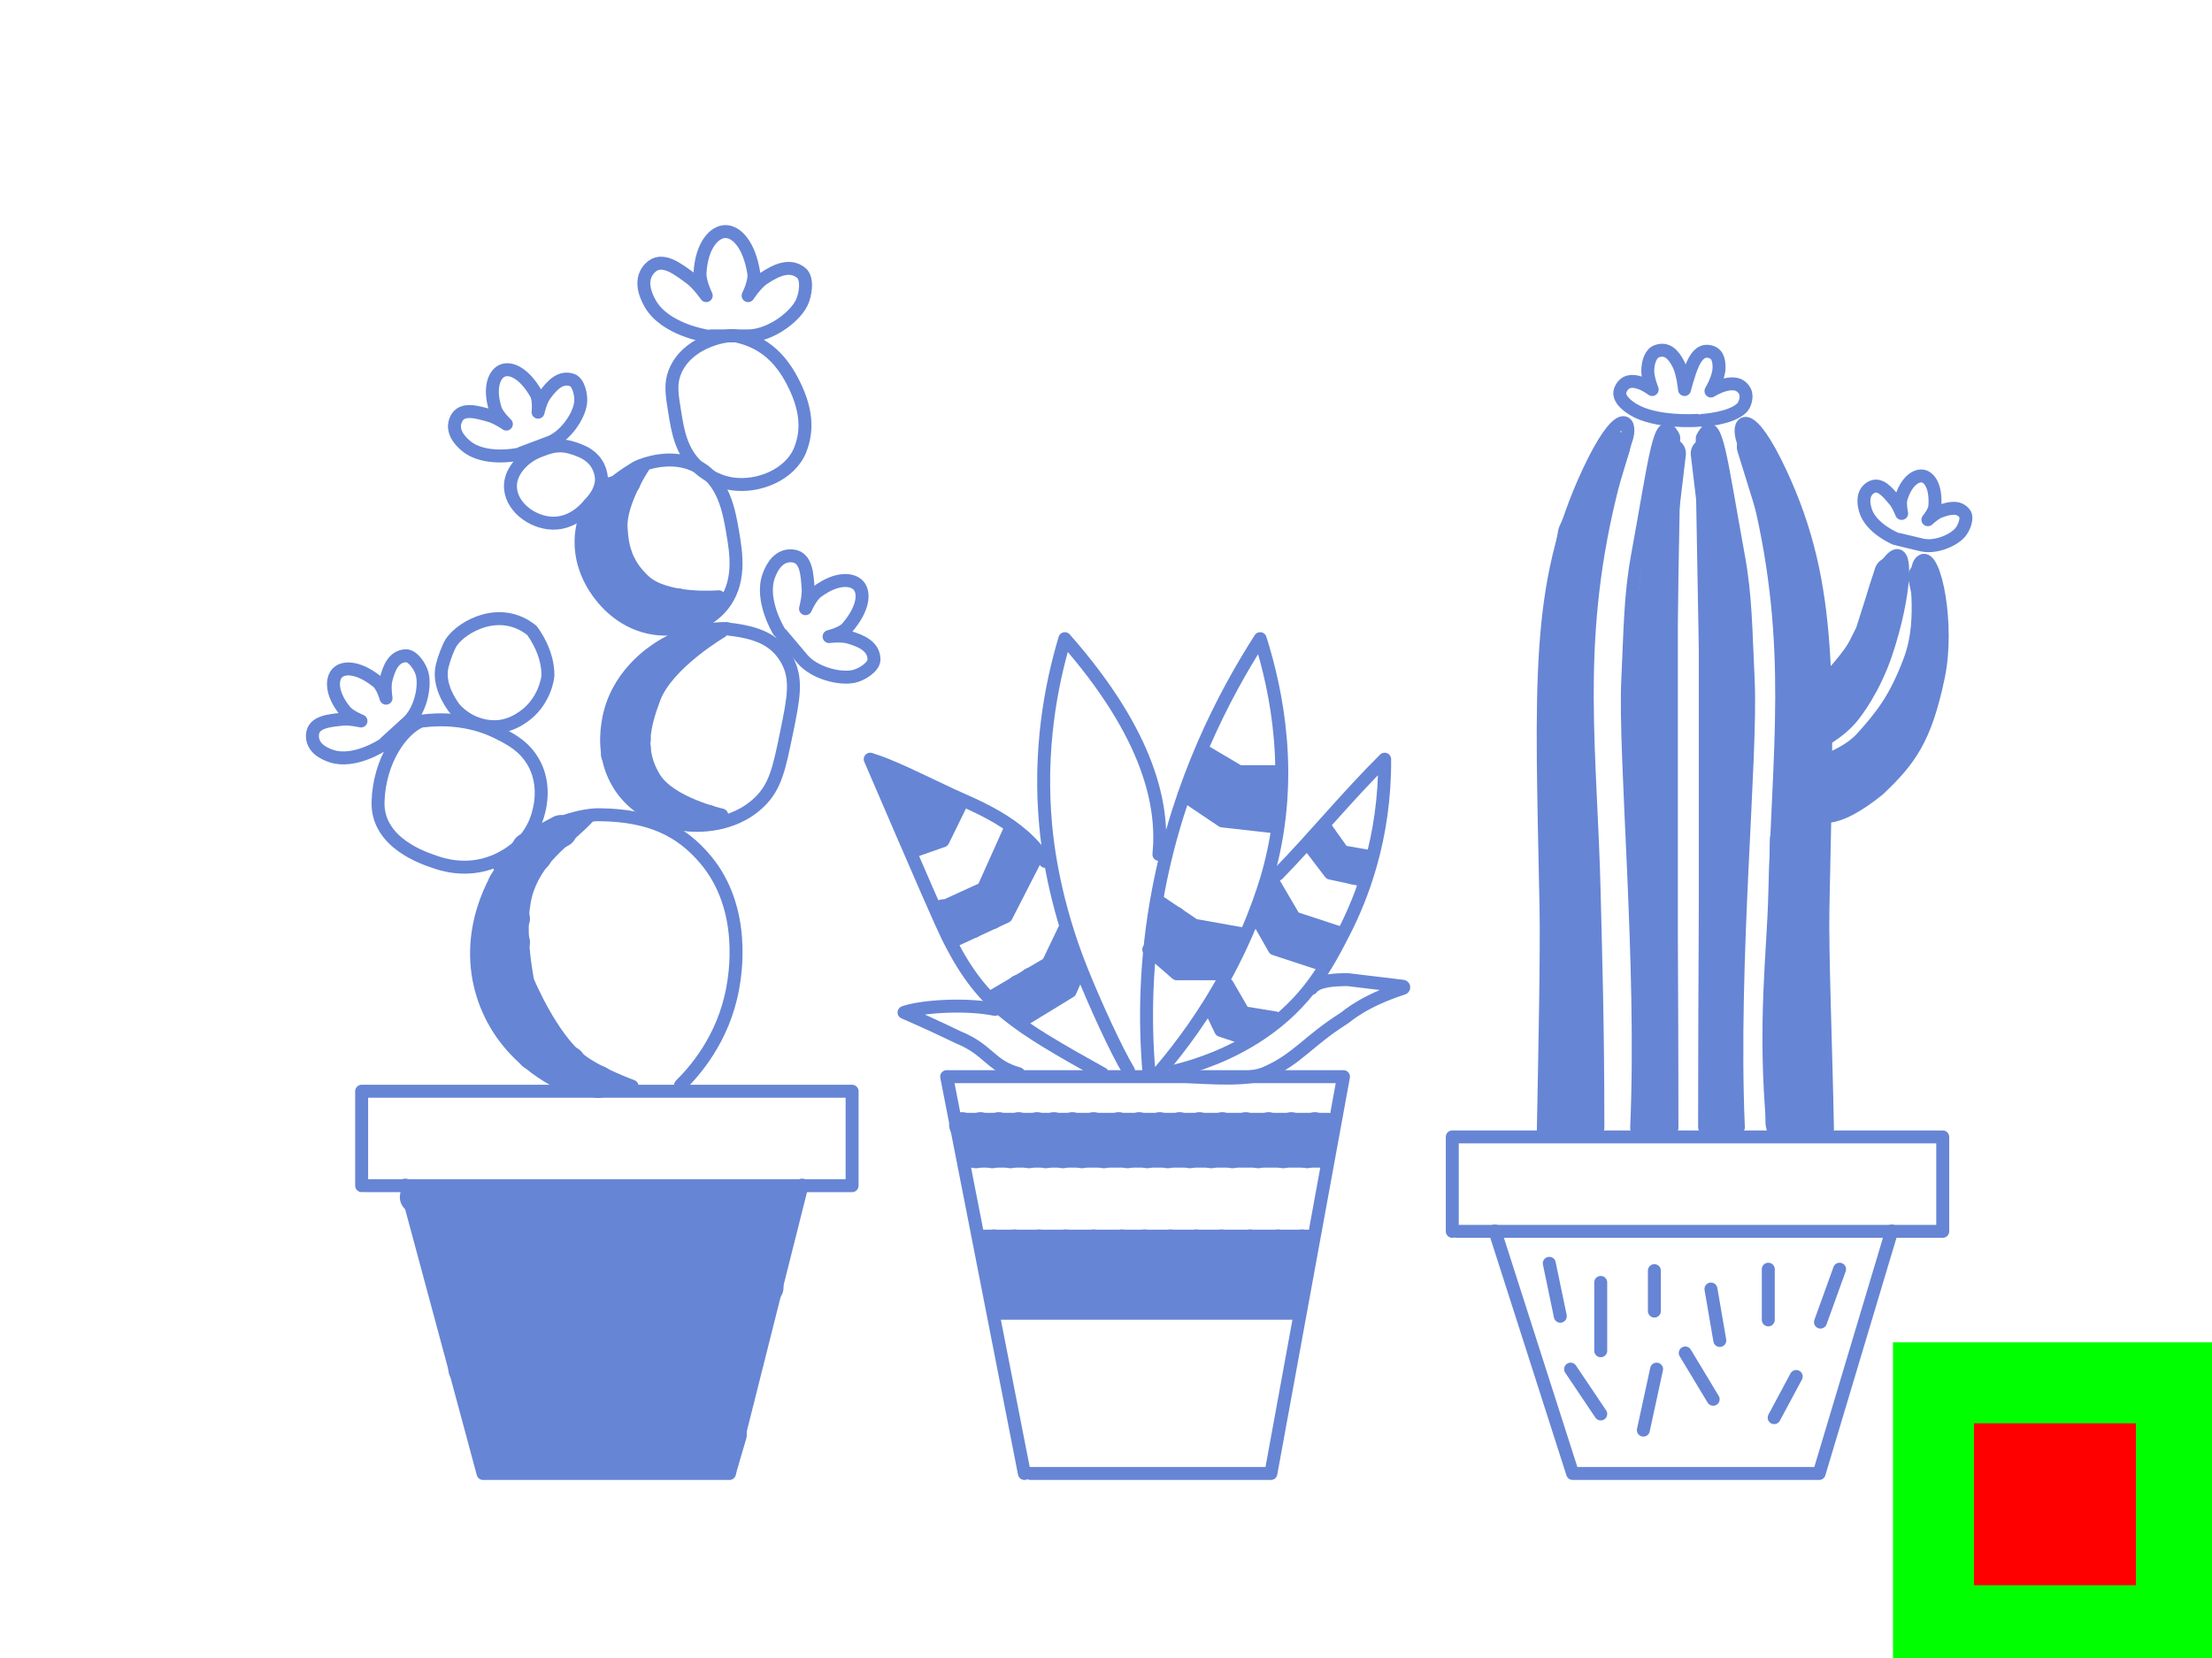 <svg width="1366" height="1024" viewBox="0 0 1366 1024" fill="none" xmlns="http://www.w3.org/2000/svg">
<g id="cactus" clip-path="url(#clip0)">
<g id="step s-multistep-result">
<g id="input">
<rect id="appear d1" x="1221.5" y="881.5" width="95" height="95" stroke="#999999" stroke-width="5"/>
<path id="draw-line d2" d="M1235 923C1264.2 954.2 1264 964.5 1264 964.5C1264 964.5 1293 891 1315 865" stroke="#0000FF" stroke-opacity="0.1" stroke-width="10" stroke-linecap="round" stroke-linejoin="round"/>
</g>
<g id="template">
<rect id="Rectangle 6" x="1194" y="854" width="150" height="150" fill="#FF0000" stroke="#00FF00" stroke-width="50"/>
</g>
</g>
<g id="step s-multistep-brush shadow-size-35">
<g id="input_2">
<path id="draw-line d1 rgb-template flip" d="M1187.85 356.308C1189.97 365.99 1193.57 381.905 1191.03 389.892C1187.85 399.877 1182.86 421.208 1176.05 433.462C1169.25 445.715 1158.81 459.785 1149.28 466.138C1141.65 471.222 1132.18 478.544 1128.4 481.569V494.277C1135.97 491.251 1152.18 480.843 1156.54 476.123C1161.99 470.223 1181.05 447.985 1181.5 443.446C1181.86 439.815 1188.01 416.821 1191.03 405.777" stroke="#6685D4" stroke-width="19" stroke-linecap="round" stroke-linejoin="round"/>
<path id="draw-line rgb-template" d="M1127.04 430.285L1145.19 412.131L1155.63 391.254L1167.43 354.038L1158.35 397.154L1140.2 430.285L1127.04 442.538" stroke="#6685D4" stroke-width="20" stroke-linecap="round" stroke-linejoin="round"/>
</g>
</g>
<g id="step s-multistep-brush shadow-size-35_2">
<g id="input_3">
<path id="draw-line rgb-template flip" d="M1118.88 693.515L1115.7 555.546L1118.88 428.923L1115.7 376.277L1107.08 329.077L1082.57 275.977L1102.99 341.785L1110.71 437.092L1107.08 591.854V693.515H1100.27L1102.99 518.331" stroke="#6685D4" stroke-width="20" stroke-linecap="round" stroke-linejoin="round"/>
<path id="draw-line rgb-template_2" d="M1053.6 280.062L1068.12 401.692V521.508L1063.13 621.354V696.238H1058.59V604.108V450.254V389.438V357.215" stroke="#6685D4" stroke-width="19" stroke-linecap="round" stroke-linejoin="round"/>
<path id="draw-line rgb-template flip_2" d="M1031.63 280.062L1017.11 401.692V521.508L1022.1 621.354V696.238H1026.64V604.108V450.254V389.438V357.215" stroke="#6685D4" stroke-width="19" stroke-linecap="round" stroke-linejoin="round"/>
<path id="draw-line rgb-template_3" d="M960.355 693.515L963.532 555.546L960.355 428.923L963.532 376.277L972.155 329.077L996.663 275.977L976.24 341.785L968.524 437.092L972.155 591.854V693.515H978.963L976.24 518.331" stroke="#6685D4" stroke-width="20" stroke-linecap="round" stroke-linejoin="round"/>
</g>
</g>
<g id="step s-multistep-brush">
<g id="input_4">
<path id="draw-line rgb-template_4" d="M256.916 739.354H261.909V749.792L275.524 739.354L266.447 762.5L291.863 739.354L270.986 776.569L306.84 739.354L275.524 791.559L321.363 739.354L280.97 803.346L339.516 739.354L280.97 816.962L357.216 739.354L286.87 830.577L373.555 739.354L286.87 845.554L390.801 739.354L295.493 858.715L405.324 739.354L295.493 872.785L421.209 739.354L299.578 885.946L436.186 739.354L304.116 900.015L451.163 739.354L317.278 900.015L469.316 739.354L329.532 900.015L485.201 739.354L342.693 900.015L482.478 756.146L352.678 900.015L477.032 776.569L364.024 900.015L473.855 795.177L377.64 902.738L465.686 820.592L394.886 902.738L461.601 840.562L412.132 902.738L455.701 864.162L429.832 902.738L451.163 885.946L446.17 902.738" stroke="#6685D4" stroke-width="20" stroke-linecap="round" stroke-linejoin="round"/>
</g>
</g>
<g id="step s-multistep-brush_2">
<g id="input_5">
<path id="draw-line d2 rgb-template" d="M388.986 298.215L377.64 300.938L383.54 308.2L371.286 311.831L380.816 317.277L362.663 324.085L380.816 325.9L362.663 336.338L380.816 333.615L364.932 348.138L383.54 341.785L371.286 356.762L386.263 348.138C380.816 357.669 372.92 365.203 375.824 366.292C378.729 367.382 382.481 354.946 388.986 354.492L383.54 374.462L394.432 360.392L391.709 378.546L401.24 366.292V381.269L409.409 369.923V383.538L418.94 369.923V383.538L428.016 372.192C427.26 375.974 426.201 381.269 428.016 381.269C429.832 381.269 433.614 375.218 435.278 372.192V378.546L440.724 372.192" stroke="#6685D4" stroke-width="13" stroke-linecap="round" stroke-linejoin="round"/>
<path id="draw-line d1 rgb-template" d="M433.463 391.708L424.386 400.785L416.67 397.608V408.046L410.316 402.6L412.586 411.223L402.147 408.046L408.501 416.215L395.34 413.492L405.324 421.662H388.986L402.147 427.562H385.809L398.516 434.823H381.724L396.701 442.538H379.001L395.34 449.346H379.001L395.34 456.608H377.64L395.34 462.054L377.64 466.138L395.34 467.954L381.724 473.854H396.701L384.447 482.023L398.516 479.3L390.801 489.285L402.147 485.2L396.701 494.277L407.14 489.285L403.963 498.815L414.401 494.277L412.586 501.992L421.663 498.815V505.169L427.563 500.631V506.531L438.001 503.808" stroke="#6685D4" stroke-width="13" stroke-linecap="round" stroke-linejoin="round"/>
<path id="draw-line rgb-template_5" d="M346.324 513.338L325.901 524.231L330.893 528.315L314.539 534.239L323.084 539.575L311.378 546.015L317.278 551.915L306.386 560.538L317.278 567.346L304.116 574.608L317.278 581.869L301.393 587.769L317.278 599.569L302.755 604.108L323.084 615.173L307.747 619.992L329.188 628.513L315.463 635.423L338.139 643.633L329.188 650.854L351.567 656.084L347.232 661.292L369.47 668.1" stroke="#6685D4" stroke-width="20" stroke-linecap="round" stroke-linejoin="round"/>
</g>
</g>
<g id="step s-multistep-brush_3">
<g id="input_6">
<path id="draw-line rgb-template_6" d="M613.64 769.308L621.817 804.708L626.515 769.308L634.502 804.708L641.548 769.308L650.944 804.708L657.991 769.308L666.447 804.708L675.373 769.308L683.36 804.708L692.755 769.308L699.332 804.708L706.849 769.308L714.836 804.708L722.822 769.308L731.748 804.708L738.795 769.308L748.191 804.708L754.332 769.308L763.409 804.708L772.032 769.308L779.747 804.708L789.278 769.308L794.27 804.708L804.095 769.308" stroke="#6685D4" stroke-width="20" stroke-linecap="round" stroke-linejoin="round"/>
<path id="draw-line rgb-template_7" d="M594.124 694.877L602.747 713.485L605.47 694.877L612.732 713.485L616.816 694.877L624.078 713.485L629.07 694.877L635.424 713.485L640.416 694.877L645.863 713.485L650.855 694.877L656.301 713.485L662.201 694.877L668.101 713.485L675.363 694.877L681.716 713.485L690.793 694.877L696.24 713.485L703.501 694.877L708.493 713.485L716.209 694.877L721.201 713.485L728.463 694.877L734.816 713.485L740.716 694.877L747.978 713.485L754.786 694.877L761.14 713.485L769.309 694.877L777.024 713.485L783.378 694.877L792.455 713.485L797.447 694.877C799.111 701.08 805.163 713.485 806.978 713.485C808.793 713.485 810.911 701.08 811.97 694.877L816.055 708.038" stroke="#6685D4" stroke-width="16" stroke-linecap="round" stroke-linejoin="round"/>
</g>
</g>
<g id="step s-multistep-brush_4">
<g id="input_7">
<path id="draw-line rgb-template_8" d="M816.963 516.062L814.693 523.323L821.047 520.146L819.232 529.677L826.04 527.408V536.485L832.847 529.677L835.116 540.115L843.74 531.946" stroke="#6685D4" stroke-width="12" stroke-linecap="round" stroke-linejoin="round"/>
<path id="draw-line d1 rgb-template_2" d="M783.832 548.738L781.109 568.254L791.547 558.269L786.555 577.785L797.901 568.254L791.547 582.323L806.978 573.246L801.986 586.862L815.601 575.515L812.424 590.946L824.678 577.785" stroke="#6685D4" stroke-width="12" stroke-linecap="round" stroke-linejoin="round"/>
<path id="draw-line d2 rgb-template_2" d="M756.147 612.277L751.609 624.077L760.232 619.085L754.786 630.885L764.316 625.892L760.232 634.969L772.032 629.069L767.947 637.238L781.109 631.792" stroke="#6685D4" stroke-width="12" stroke-linecap="round" stroke-linejoin="round"/>
</g>
</g>
<g id="step s-multistep-brush_5">
<g id="input_8">
<path id="draw-line rgb-template_9" d="M744.347 469.315L738.901 490.646L751.609 473.4L748.432 497L761.139 478.392L758.416 503.808L771.124 480.208V503.808L780.655 480.208V503.808L787.916 480.208" stroke="#6685D4" stroke-width="14" stroke-linecap="round" stroke-linejoin="round"/>
<path id="draw-line d1 rgb-template_3" d="M718.932 562.808L715.301 588.677L726.193 565.985L722.109 593.669L733.909 572.792L729.37 599.115L744.801 575.062L742.078 599.115L753.878 577.785L751.155 599.115L764.316 580.054" stroke="#6685D4" stroke-width="12" stroke-linecap="round" stroke-linejoin="round"/>
</g>
</g>
<g id="step s-multistep-brush_6">
<g id="input_9">
<path id="draw-line rgb-template_10" d="M545.109 477.031H552.37L548.286 487.015L560.086 481.569L552.37 493.369L569.616 487.015L556.909 502.9L581.416 491.554L560.086 512.885L589.586 496.092L563.263 520.6L581.416 512.885" stroke="#6685D4" stroke-width="12" stroke-linecap="round" stroke-linejoin="round"/>
<path id="draw-line d1 rgb-template_4" d="M582.324 561.9C583.413 565.894 587.922 573.851 590.04 577.331V561.9L600.932 572.792V556L612.732 567.346L610.009 551.008L620.447 559.631L615.455 541.477L626.801 547.831L620.447 529.677L631.34 536.031L626.801 518.331L636.786 529.677" stroke="#6685D4" stroke-width="13" stroke-linecap="round" stroke-linejoin="round"/>
<path id="draw-line d1 rgb-template_5" d="M617.724 615.908L631.793 624.531L628.616 608.646L640.416 620.446L636.332 604.108L649.947 613.638L648.586 599.569L659.024 608.646L653.578 594.123L663.109 601.385L656.301 584.138" stroke="#6685D4" stroke-width="13" stroke-linecap="round" stroke-linejoin="round"/>
</g>
</g>
<g id="step s-multistep-brush shadow-size-35_3">
<g id="input_10">
<path id="draw-line rgb-template_11" d="M956.747 780.2L963.555 812.877" stroke="#6685D4" stroke-width="8" stroke-linecap="round" stroke-linejoin="round"/>
<path id="draw-line rgb-template_12" d="M988.516 792V834.208" stroke="#6685D4" stroke-width="8" stroke-linecap="round" stroke-linejoin="round"/>
<path id="draw-line rgb-template_13" d="M1021.65 784.738V809.7" stroke="#6685D4" stroke-width="8" stroke-linecap="round" stroke-linejoin="round"/>
<path id="draw-line rgb-template_14" d="M1056.59 796.085L1062.04 827.854" stroke="#6685D4" stroke-width="8" stroke-linecap="round" stroke-linejoin="round"/>
<path id="draw-line rgb-template_15" d="M1091.99 783.831V815.146" stroke="#6685D4" stroke-width="8" stroke-linecap="round" stroke-linejoin="round"/>
<path id="draw-line rgb-template_16" d="M1136.02 783.831L1124.22 816.508" stroke="#6685D4" stroke-width="8" stroke-linecap="round" stroke-linejoin="round"/>
<path id="draw-line rgb-template_17" d="M969.909 845.554L988.516 873.238" stroke="#6685D4" stroke-width="8" stroke-linecap="round" stroke-linejoin="round"/>
<path id="draw-line rgb-template_18" d="M1023.01 845.554L1014.84 883.223" stroke="#6685D4" stroke-width="8" stroke-linecap="round" stroke-linejoin="round"/>
<path id="draw-line rgb-template_19" d="M1040.71 835.569L1057.95 864.162" stroke="#6685D4" stroke-width="8" stroke-linecap="round" stroke-linejoin="round"/>
<path id="draw-line rgb-template_20" d="M1109.24 850.092L1095.62 875.508" stroke="#6685D4" stroke-width="8" stroke-linecap="round" stroke-linejoin="round"/>
</g>
</g>
<g id="step s-multistep-brush_7">
<g id="input_11">
<path id="draw-line d2 rgb-template_3" d="M363.57 504.262C351.165 517.726 333.66 527.34 325.901 548.738C318.288 569.733 325.901 605.923 325.901 605.923C325.901 605.923 340.219 640.435 358.124 654.485C369.224 663.194 390.347 670.823 390.347 670.823" stroke="#6685D4" stroke-width="8" stroke-linecap="round" stroke-linejoin="round"/>
<path id="draw-line d1 rgb-template_6" d="M445.716 389.892C445.716 389.892 411.995 409.71 403.963 431.192C397.259 449.122 394.12 463.79 403.963 480.208C413.549 496.198 445.716 503.354 445.716 503.354" stroke="#6685D4" stroke-width="8" stroke-linecap="round" stroke-linejoin="round"/>
<path id="draw-line rgb-template_21" d="M397.609 287.777C397.609 287.777 382.698 310.053 383.54 325.9C384.276 339.774 387.552 348.991 397.609 358.577C410.996 371.337 443.901 368.562 443.901 368.562" stroke="#6685D4" stroke-width="8" stroke-linecap="round" stroke-linejoin="round"/>
</g>
</g>
<g id="step s-multistep-brush shadow-size-35_4">
<g id="input_12">
<path id="draw-line d3 rgb-template" d="M617.27 811.062H798.355" stroke="#6685D4" stroke-width="8" stroke-linecap="round" stroke-linejoin="round"/>
<path id="draw-line d2 rgb-template_4" d="M605.016 763.408H807.432" stroke="#6685D4" stroke-width="8" stroke-linecap="round" stroke-linejoin="round"/>
<path id="draw-line d1 rgb-template_7" d="M597.301 717.115H816.055" stroke="#6685D4" stroke-width="8" stroke-linecap="round" stroke-linejoin="round"/>
<path id="draw-line rgb-template_22" d="M592.309 691.246H820.139" stroke="#6685D4" stroke-width="8" stroke-linecap="round" stroke-linejoin="round"/>
</g>
</g>
<g id="step s-multistep-brush shadow-size-25">
<g id="input_13">
<path id="draw-line d2 rgb-template_5" d="M819.232 511.977L829.216 526.046L844.647 528.769" stroke="#6685D4" stroke-width="8" stroke-linecap="round" stroke-linejoin="round"/>
<path id="draw-line d2 rgb-template_6" d="M808.34 521.962L821.501 539.208L840.563 543.292" stroke="#6685D4" stroke-width="8" stroke-linecap="round" stroke-linejoin="round"/>
<path id="draw-line d2 rgb-template_7" d="M785.193 542.838L799.263 566.892L828.309 576.423" stroke="#6685D4" stroke-width="8" stroke-linecap="round" stroke-linejoin="round"/>
<path id="draw-line d2 rgb-template_8" d="M776.116 566.892L787.009 585.954L816.055 595.485" stroke="#6685D4" stroke-width="8" stroke-linecap="round" stroke-linejoin="round"/>
<path id="draw-line d2 rgb-template_9" d="M757.963 608.192L767.947 625.438L787.463 628.615" stroke="#6685D4" stroke-width="8" stroke-linecap="round" stroke-linejoin="round"/>
<path id="draw-line d2 rgb-template_10" d="M747.978 624.077L753.878 636.331L768.855 641.323" stroke="#6685D4" stroke-width="8" stroke-linecap="round" stroke-linejoin="round"/>
<path id="draw-line d1 rgb-template_8" d="M742.986 463.415L765.224 476.577H791.547" stroke="#6685D4" stroke-width="8" stroke-linecap="round" stroke-linejoin="round"/>
<path id="draw-line d1 rgb-template_9" d="M731.186 491.1L754.786 506.985L787.009 510.615" stroke="#6685D4" stroke-width="8" stroke-linecap="round" stroke-linejoin="round"/>
<path id="draw-line d1 rgb-template_10" d="M715.301 556.454L737.54 571.431L767.947 576.877" stroke="#6685D4" stroke-width="8" stroke-linecap="round" stroke-linejoin="round"/>
<path id="draw-line d1 rgb-template_11" d="M709.401 586.408L726.647 601.385H755.693" stroke="#6685D4" stroke-width="8" stroke-linecap="round" stroke-linejoin="round"/>
<path id="draw-line rgb-template_23" d="M565.532 525.138L582.324 519.238L593.67 496.092" stroke="#6685D4" stroke-width="8" stroke-linecap="round" stroke-linejoin="round"/>
<path id="draw-line rgb-template_24" d="M580.509 560.992L607.286 548.738L623.17 513.338" stroke="#6685D4" stroke-width="8" stroke-linecap="round" stroke-linejoin="round"/>
<path id="draw-line rgb-template_25" d="M589.132 580.962L621.355 565.985L640.416 528.769" stroke="#6685D4" stroke-width="8" stroke-linecap="round" stroke-linejoin="round"/>
<path id="draw-line rgb-template_26" d="M614.093 614.546L647.224 595.031L657.209 574.154" stroke="#6685D4" stroke-width="8" stroke-linecap="round" stroke-linejoin="round"/>
<path id="draw-line rgb-template_27" d="M630.432 630.885L660.84 612.277L665.832 600.931" stroke="#6685D4" stroke-width="8" stroke-linecap="round" stroke-linejoin="round"/>
</g>
</g>
<g id="step s-multistep-brush shadow-size-30">
<g id="input_14">
<path id="draw-line d1 rgb-template_12" d="M1170.61 332.677C1170.61 332.677 1155.27 326.453 1151.93 314.98C1150.62 310.491 1150.08 304.329 1155.24 301.154C1160.82 297.719 1165.79 304.079 1170.01 309.097C1172.29 311.817 1174.34 317.095 1174.34 317.095C1174.34 317.095 1173.01 311.114 1174.03 307.741C1177.32 296.925 1183.56 293.082 1187.72 294.078C1191.88 295.073 1195.7 301.092 1194.84 312.718C1194.57 316.234 1190.55 320.973 1190.55 320.973C1190.55 320.973 1194.7 317.021 1198.03 315.804C1203.63 313.76 1209.62 312.377 1213.23 317.12C1215.39 319.957 1212.76 326.289 1210.39 328.971C1205.84 334.122 1194.77 338.458 1186.82 336.555C1178.86 334.652 1180.32 334.999 1172.36 333.096" stroke="#6685D4" stroke-width="8" stroke-linecap="round" stroke-linejoin="round"/>
<path id="draw-line rgb-template_28" d="M1047.97 259.638C1047.97 259.638 1022.56 261.454 1008.49 252.831C1004.25 250.236 998.577 245.562 1000.77 240.577C1005.76 229.231 1020.29 240.577 1020.29 240.577C1020.29 240.577 1017.56 233.788 1017.56 229.231C1017.56 223.785 1019.38 218.338 1023.01 216.977C1029.36 214.594 1033.45 218.792 1036.62 225.146C1039.33 230.564 1040.26 240.577 1040.26 240.577C1040.26 240.577 1042.68 230.934 1045.25 225.146C1047.06 221.062 1049.91 216.438 1054.78 216.977C1060.22 217.578 1061.59 221.487 1061.59 226.962C1061.59 233.315 1056.59 241.485 1056.59 241.485C1056.59 241.485 1072.02 231.5 1077.47 241.485C1079.38 244.981 1077.47 250.108 1075.65 251.923C1068.95 258.626 1051.15 259.638 1051.15 259.638" stroke="#6685D4" stroke-width="8" stroke-linecap="round" stroke-linejoin="round"/>
</g>
</g>
<g id="step s-multistep-brush shadow-size-30_2">
<g id="input_15">
<path id="draw-line d1 rgb-template_13" d="M1127.13 504.262C1136.21 504.262 1148.01 497.454 1160.26 487.469C1179.41 469.325 1189.02 456.281 1197.02 418.031C1203.81 385.599 1194.76 341.785 1187.04 346.323C1179.32 350.862 1190.26 379.066 1179.32 408.046C1170.25 432.1 1161.62 442.539 1149.82 455.7C1141.62 464.852 1127.13 469.769 1127.13 469.769" stroke="#6685D4" stroke-width="8" stroke-miterlimit="10" stroke-linecap="round" stroke-linejoin="round"/>
<path id="draw-line rgb-template_29" d="M1127.13 456.608C1134.77 452.042 1139.68 447.549 1143.05 443.673C1146.07 440.206 1157.33 425.51 1164.77 403.281C1176.46 368.326 1179.15 333.071 1167.52 345.679C1155.9 358.286 1157.44 375.95 1148.01 393.977C1140.85 407.661 1127.13 420.754 1127.13 420.754" stroke="#6685D4" stroke-width="8" stroke-miterlimit="10" stroke-linecap="round" stroke-linejoin="round"/>
</g>
</g>
<g id="step s-multistep-brush shadow-size-30_3">
<g id="input_16">
<path id="draw-line d3 rgb-template_2" d="M1094.95 697.12C1088.99 632.1 1095.14 588.45 1095.98 552.69C1098.05 464.53 1108.54 399.53 1086.46 307.54C1082.88 292.64 1078.34 278.65 1075.98 271.06L1075.76 270.28C1072.9 259.57 1080.44 251.09 1099.56 292.07C1132.2 362.04 1128.51 422.01 1125.74 561.02C1125.2 588.04 1127.53 645.55 1128.54 697.12" stroke="#6685D4" stroke-width="8" stroke-miterlimit="10" stroke-linecap="round" stroke-linejoin="round"/>
<path id="draw-line d2 rgb-template_11" d="M1073.52 696.21C1069.05 594.01 1081.86 467.5 1079.58 420.01C1078.09 389.07 1078.07 368.21 1073.63 343.92C1062.4 282.53 1059.91 255.56 1051.87 269.17L1051.21 270.5C1051.21 331.59 1053.41 383.31 1053.41 444.4C1053.41 533.25 1052.65 607.36 1052.65 696.21" stroke="#6685D4" stroke-width="8" stroke-miterlimit="10" stroke-linecap="round" stroke-linejoin="round"/>
<path id="draw-line d1 rgb-template_14" d="M1010.7 696.66C1015.17 594.46 1002.93 467.06 1005.22 419.57C1006.71 388.63 1006.73 367.77 1011.17 343.48C1022.4 282.09 1024.9 255.12 1032.93 268.73L1033.59 270.06C1033.59 331.15 1031.39 382.87 1031.39 443.96C1031.39 532.81 1032.48 607.81 1032.48 696.66" stroke="#6685D4" stroke-width="8" stroke-miterlimit="10" stroke-linecap="round" stroke-linejoin="round"/>
<path id="draw-line rgb-template_30" d="M953 701.29C954.01 649.72 955.27 587.59 954.73 560.57C951.96 421.57 948.27 361.59 980.91 291.62C1000.03 250.64 1007.57 259.12 1004.71 269.83C1002.34 277.42 997.58 292.19 994.01 307.09C971.93 399.08 982.42 464.08 984.49 552.24C985.32 588 986.76 630.39 986.76 696.65" stroke="#6685D4" stroke-width="8" stroke-miterlimit="10" stroke-linecap="round" stroke-linejoin="round"/>
</g>
</g>
<g id="step s-multistep-brush_8">
<g id="input_17">
<path id="draw-line d1 rgb-template_15" d="M923.163 760.231L971.168 910H1123.39L1168.24 760.231" stroke="#6685D4" stroke-width="8" stroke-miterlimit="10" stroke-linecap="round" stroke-linejoin="round"/>
<path id="draw-line rgb-template_31" d="M896.84 760.458V702.138H1199.71V760.458H899.563" stroke="#6685D4" stroke-width="8" stroke-miterlimit="10" stroke-linecap="round" stroke-linejoin="round"/>
</g>
</g>
<g id="step s-multistep-brush shadow-size-35_5">
<g id="input_18">
<path id="draw-line d3 rgb-template_3" d="M436.124 207.446C436.124 207.446 410.714 203.593 401.528 187.482C397.934 181.177 394.888 172.071 401.528 165.416C408.714 158.214 418.516 166.018 426.689 172.071C431.119 175.352 436.124 182.578 436.124 182.578C436.124 182.578 431.953 174.03 432.28 168.568C433.329 151.056 441.366 143 448.006 143C454.646 143 462.583 150.706 465.479 168.568C466.354 173.969 461.984 182.578 461.984 182.578C461.984 182.578 466.824 175.114 471.419 172.071C479.133 166.963 487.668 162.713 494.833 168.568C499.119 172.071 497.44 182.578 494.833 187.482C489.826 196.902 474.676 207.446 461.984 207.446C449.292 207.446 451.612 207.446 438.92 207.446" stroke="#6685D4" stroke-width="8" stroke-linecap="round" stroke-linejoin="round"/>
<path id="draw-line d2 rgb-template_12" d="M319.738 280.61C319.738 280.61 299.406 284.957 287.894 275.47C283.39 271.757 278.508 265.783 281.654 258.89C285.059 251.431 294.688 254.501 302.589 256.719C306.871 257.922 312.705 261.925 312.705 261.925C312.705 261.925 307.129 256.691 305.832 252.494C301.674 239.037 305.482 230.694 310.509 228.801C315.537 226.909 323.727 230.436 330.971 243.032C333.161 246.84 332.287 254.555 332.287 254.555C332.287 254.555 333.841 247.567 336.46 243.971C340.857 237.935 346.118 232.308 353.199 234.666C357.435 236.076 359.135 244.45 358.548 248.877C357.42 257.382 348.93 269.622 339.319 273.239C329.709 276.857 331.465 276.196 321.855 279.813" stroke="#6685D4" stroke-width="8" stroke-linecap="round" stroke-linejoin="round"/>
<path id="draw-line d1 rgb-template_16" d="M481.005 389.796C481.005 389.796 469.252 370.727 474.726 355.615C476.868 349.702 481.171 342.59 489.303 343.295C498.105 344.058 498.465 354.941 499.066 363.762C499.391 368.544 497.434 375.911 497.434 375.911C497.434 375.911 500.734 368.361 504.526 365.529C516.685 356.449 526.53 357.302 530.266 361.723C534.002 366.144 533.379 375.731 523.207 387.632C520.132 391.231 511.986 393.128 511.986 393.128C511.986 393.128 519.64 392.183 524.237 393.543C531.951 395.827 539.562 399.136 539.726 407.176C539.823 411.985 531.937 416.734 527.231 417.737C518.19 419.663 502.699 415.464 495.557 407.014C488.415 398.563 489.721 400.108 482.579 391.658" stroke="#6685D4" stroke-width="8" stroke-linecap="round" stroke-linejoin="round"/>
<path id="draw-line rgb-template_32" d="M236.352 460.032C236.352 460.032 219.063 471.579 204.861 467.013C199.304 465.226 192.562 461.476 192.94 453.909C193.35 445.72 203.432 445.017 211.594 444.162C216.017 443.698 222.917 445.265 222.917 445.265C222.917 445.265 215.803 442.459 213.048 439.038C204.214 428.067 204.672 418.907 208.646 415.292C212.62 411.677 221.533 411.931 232.917 420.962C236.358 423.693 238.394 431.185 238.394 431.185C238.394 431.185 237.258 424.117 238.364 419.808C240.221 412.575 243.033 405.404 250.485 404.98C254.942 404.726 259.613 411.881 260.703 416.212C262.795 424.532 259.425 439.042 251.829 445.952C244.233 452.863 245.621 451.6 238.025 458.51" stroke="#6685D4" stroke-width="8" stroke-linecap="round" stroke-linejoin="round"/>
</g>
</g>
<g id="step s-multistep-brush_9">
<g id="input_19">
<path id="draw-line d3 rgb-template_4" d="M453.16 207.283C446.833 206.911 424.023 211.476 416.716 229.839C413.82 237.119 414.918 243.817 416.716 254.828C418.604 266.383 420.601 278.555 430.694 288.149C434.016 291.299 441.514 297.317 452.415 298.86C468.536 301.138 487.979 293.042 494.069 278.037C499.116 265.602 497.827 252.676 490.502 237.654C483.377 223.031 472.802 210.95 453.541 207.283" stroke="#6685D4" stroke-width="8" stroke-miterlimit="10" stroke-linecap="round" stroke-linejoin="round"/>
<path id="draw-line d2 rgb-template_13" d="M334.279 278.037C324.058 281.487 315.68 290.291 315.236 299.314C314.582 312.548 328.66 322.914 341.413 323.113C354.62 323.322 362.998 312.575 364.024 311.214C365.032 310.26 372.91 302.545 371.168 293.359C369.743 285.871 365.059 281.187 358.823 278.555C348.938 274.398 343.32 274.398 334.279 278.037Z" stroke="#6685D4" stroke-width="8" stroke-miterlimit="10" stroke-linecap="round" stroke-linejoin="round"/>
<path id="draw-line d1 rgb-template_17" d="M393.107 288.639C390.193 290.527 363.425 305.486 359.604 326.236C355.537 348.311 368.29 364.55 370.904 367.89C373.954 371.775 385.146 385.563 404.825 388.159C407.829 388.558 431.03 391.245 445.29 375.024C457.925 360.646 454.648 341.53 452.433 328.614C450.219 315.679 446.978 296.79 430.712 288.149C414.928 279.771 397.536 286.706 394.114 288.149" stroke="#6685D4" stroke-width="8" stroke-miterlimit="10" stroke-linecap="round" stroke-linejoin="round"/>
<path id="draw-line rgb-template_33" d="M448.848 388.159C440.987 388.095 424.041 389.112 407.194 400.013C402.674 402.936 380.326 417.395 375.661 445.234C374.762 450.59 371.867 467.845 382.205 484.51C395.721 506.304 420.709 509.1 425.048 509.499C428.879 509.853 452.234 511.623 469.08 495.221C478.92 485.645 481.189 474.553 485.746 452.378C490.075 431.283 492.581 419.047 485.746 407.157C478.729 394.957 467.301 390.5 450.228 388.567" stroke="#6685D4" stroke-width="8" stroke-miterlimit="10" stroke-linecap="round" stroke-linejoin="round"/>
</g>
</g>
<g id="step s-multistep-brush_10">
<g id="input_20">
<path id="draw-line d2 rgb-template_14" d="M328.406 389.302C308.682 373.536 285.327 387.078 278.883 396.446C276.813 399.459 274.244 406.585 273.128 411.023C270.16 422.751 278.184 433.952 280.117 436.756C281.279 438.436 290.065 448.629 305.042 448.802C313.82 448.91 320.101 444.753 322.897 442.847C336.312 433.707 338.355 418.584 338.364 417.259C338.527 403.136 330.04 391.454 328.406 389.302Z" stroke="#6685D4" stroke-width="8" stroke-miterlimit="10" stroke-linecap="round" stroke-linejoin="round"/>
<path id="draw-line d1 rgb-template_18" d="M260.23 445.243C248.33 449.854 234.197 469.488 233.453 495.221C232.708 521.072 263.034 530.33 267.963 532.11C272.402 533.716 287.724 538.99 304.852 532.11C308.827 530.512 322.561 524.739 329.84 509.499C330.748 507.602 339.235 489.058 329.84 471.503C324.113 460.792 314.764 456.136 307.23 452.378C289.348 443.455 270.949 444.018 261.119 445.243" stroke="#6685D4" stroke-width="8" stroke-miterlimit="10" stroke-linecap="round" stroke-linejoin="round"/>
<path id="draw-line rgb-template_34" d="M348.884 670.16C343.592 667.873 311.478 653.368 298.906 616.607C284.456 574.372 308.292 539.262 310.806 535.686C327.281 512.286 352.823 504.071 368 503.181L371 503.181C401.117 503.635 420.292 512.494 435.75 530.93C461.474 561.6 453.813 603.109 452.415 610.661C446.651 641.868 428.588 661.991 420.283 670.16" stroke="#6685D4" stroke-width="8" stroke-miterlimit="10" stroke-linecap="round" stroke-linejoin="round"/>
</g>
</g>
<g id="step s-multistep-brush_11">
<g id="input_21">
<path id="draw-line d1 rgb-template_19" d="M250.327 731.938L298.316 910H450.491L495.322 731.938" stroke="#6685D4" stroke-width="8" stroke-miterlimit="10" stroke-linecap="round" stroke-linejoin="round"/>
<path id="draw-line rgb-template_35" d="M223.332 732.247V673.927H526.202V732.247H225.147" stroke="#6685D4" stroke-width="8" stroke-miterlimit="10" stroke-linecap="round" stroke-linejoin="round"/>
</g>
</g>
<g id="step s-multistep-brush shadow-size-30_4">
<g id="input_22">
<path id="draw-line d5 rgb-template" d="M726.193 664.356C749.923 666.123 771.456 667.04 781.365 662.741C801.174 654.159 807.036 643.454 829.939 628.897C832.108 627.517 841.645 618.412 866.363 610.391C867.207 610.118 866.971 609.064 866.064 609.064L832.371 605.015C825.257 605.015 813.687 605.319 809.976 610.391" stroke="#6685D4" stroke-width="8" stroke-miterlimit="10" stroke-linecap="round" stroke-linejoin="round"/>
<path id="draw-line d4 rgb-template" d="M726.193 661.292C739.392 657.977 759.152 651.52 778.704 638.363C807.385 619.061 819.455 596.216 830.022 575.545C840.626 554.814 855.399 518.218 855.081 468.862C831.779 491.981 811.854 516.56 789.126 539.923" stroke="#6685D4" stroke-width="8" stroke-miterlimit="10" stroke-linecap="round" stroke-linejoin="round"/>
<path id="draw-line d3 rgb-template_5" d="M629.07 663.108C611.281 658.188 610.825 648.348 591.668 640.59C577.72 633.823 566.034 628.623 558.27 625.27C569.327 621.38 596.804 619.752 614.474 623.37" stroke="#6685D4" stroke-width="8" stroke-miterlimit="10" stroke-linecap="round" stroke-linejoin="round"/>
<path id="draw-line d2 rgb-template_15" d="M645.48 531.978C630.987 508.033 600.441 496.973 587.27 490.785C566.852 481.199 550.211 472.731 537.393 468.862C543.517 483.084 550.546 499.398 557.585 515.703C582.523 573.476 584.724 577.558 587.279 582.476C607.172 620.918 626.91 633.081 680.809 663.108" stroke="#6685D4" stroke-width="8" stroke-miterlimit="10" stroke-linecap="round" stroke-linejoin="round"/>
<path id="draw-line d1 rgb-template_20" d="M715.689 527.672C718.636 498.086 710.327 454.301 657.604 394.431C648.888 423.494 641.465 463.228 645.751 509.773C646.908 522.378 650.95 557.425 668.274 600.261C676.511 620.64 689.332 648.725 696.909 661.292" stroke="#6685D4" stroke-width="8" stroke-miterlimit="10" stroke-linecap="round" stroke-linejoin="round"/>
<path id="draw-line rgb-template_36" d="M709.451 661.292C706.929 630.799 707.164 592.748 715.382 549.769C728.239 482.478 755.571 429.732 778.211 394.431C788.636 427.332 798.979 479.099 784.142 535.825C782.669 541.475 775.49 567.989 758.067 600.548C744.405 626.075 729.225 646.384 716.576 661.292" stroke="#6685D4" stroke-width="8" stroke-miterlimit="10" stroke-linecap="round" stroke-linejoin="round"/>
</g>
</g>
<g id="step s-multistep-brush_12">
<g id="input_23">
<path id="draw-line rgb-template_37" d="M632.599 910L584.593 664.923H829.67L784.824 910H636.332" stroke="#6685D4" stroke-width="8" stroke-miterlimit="10" stroke-linecap="round" stroke-linejoin="round"/>
</g>
</g>
</g>
<defs>
<clipPath id="clip0">
<rect width="1366" height="1024" fill="white"/>
</clipPath>
</defs>
</svg>
